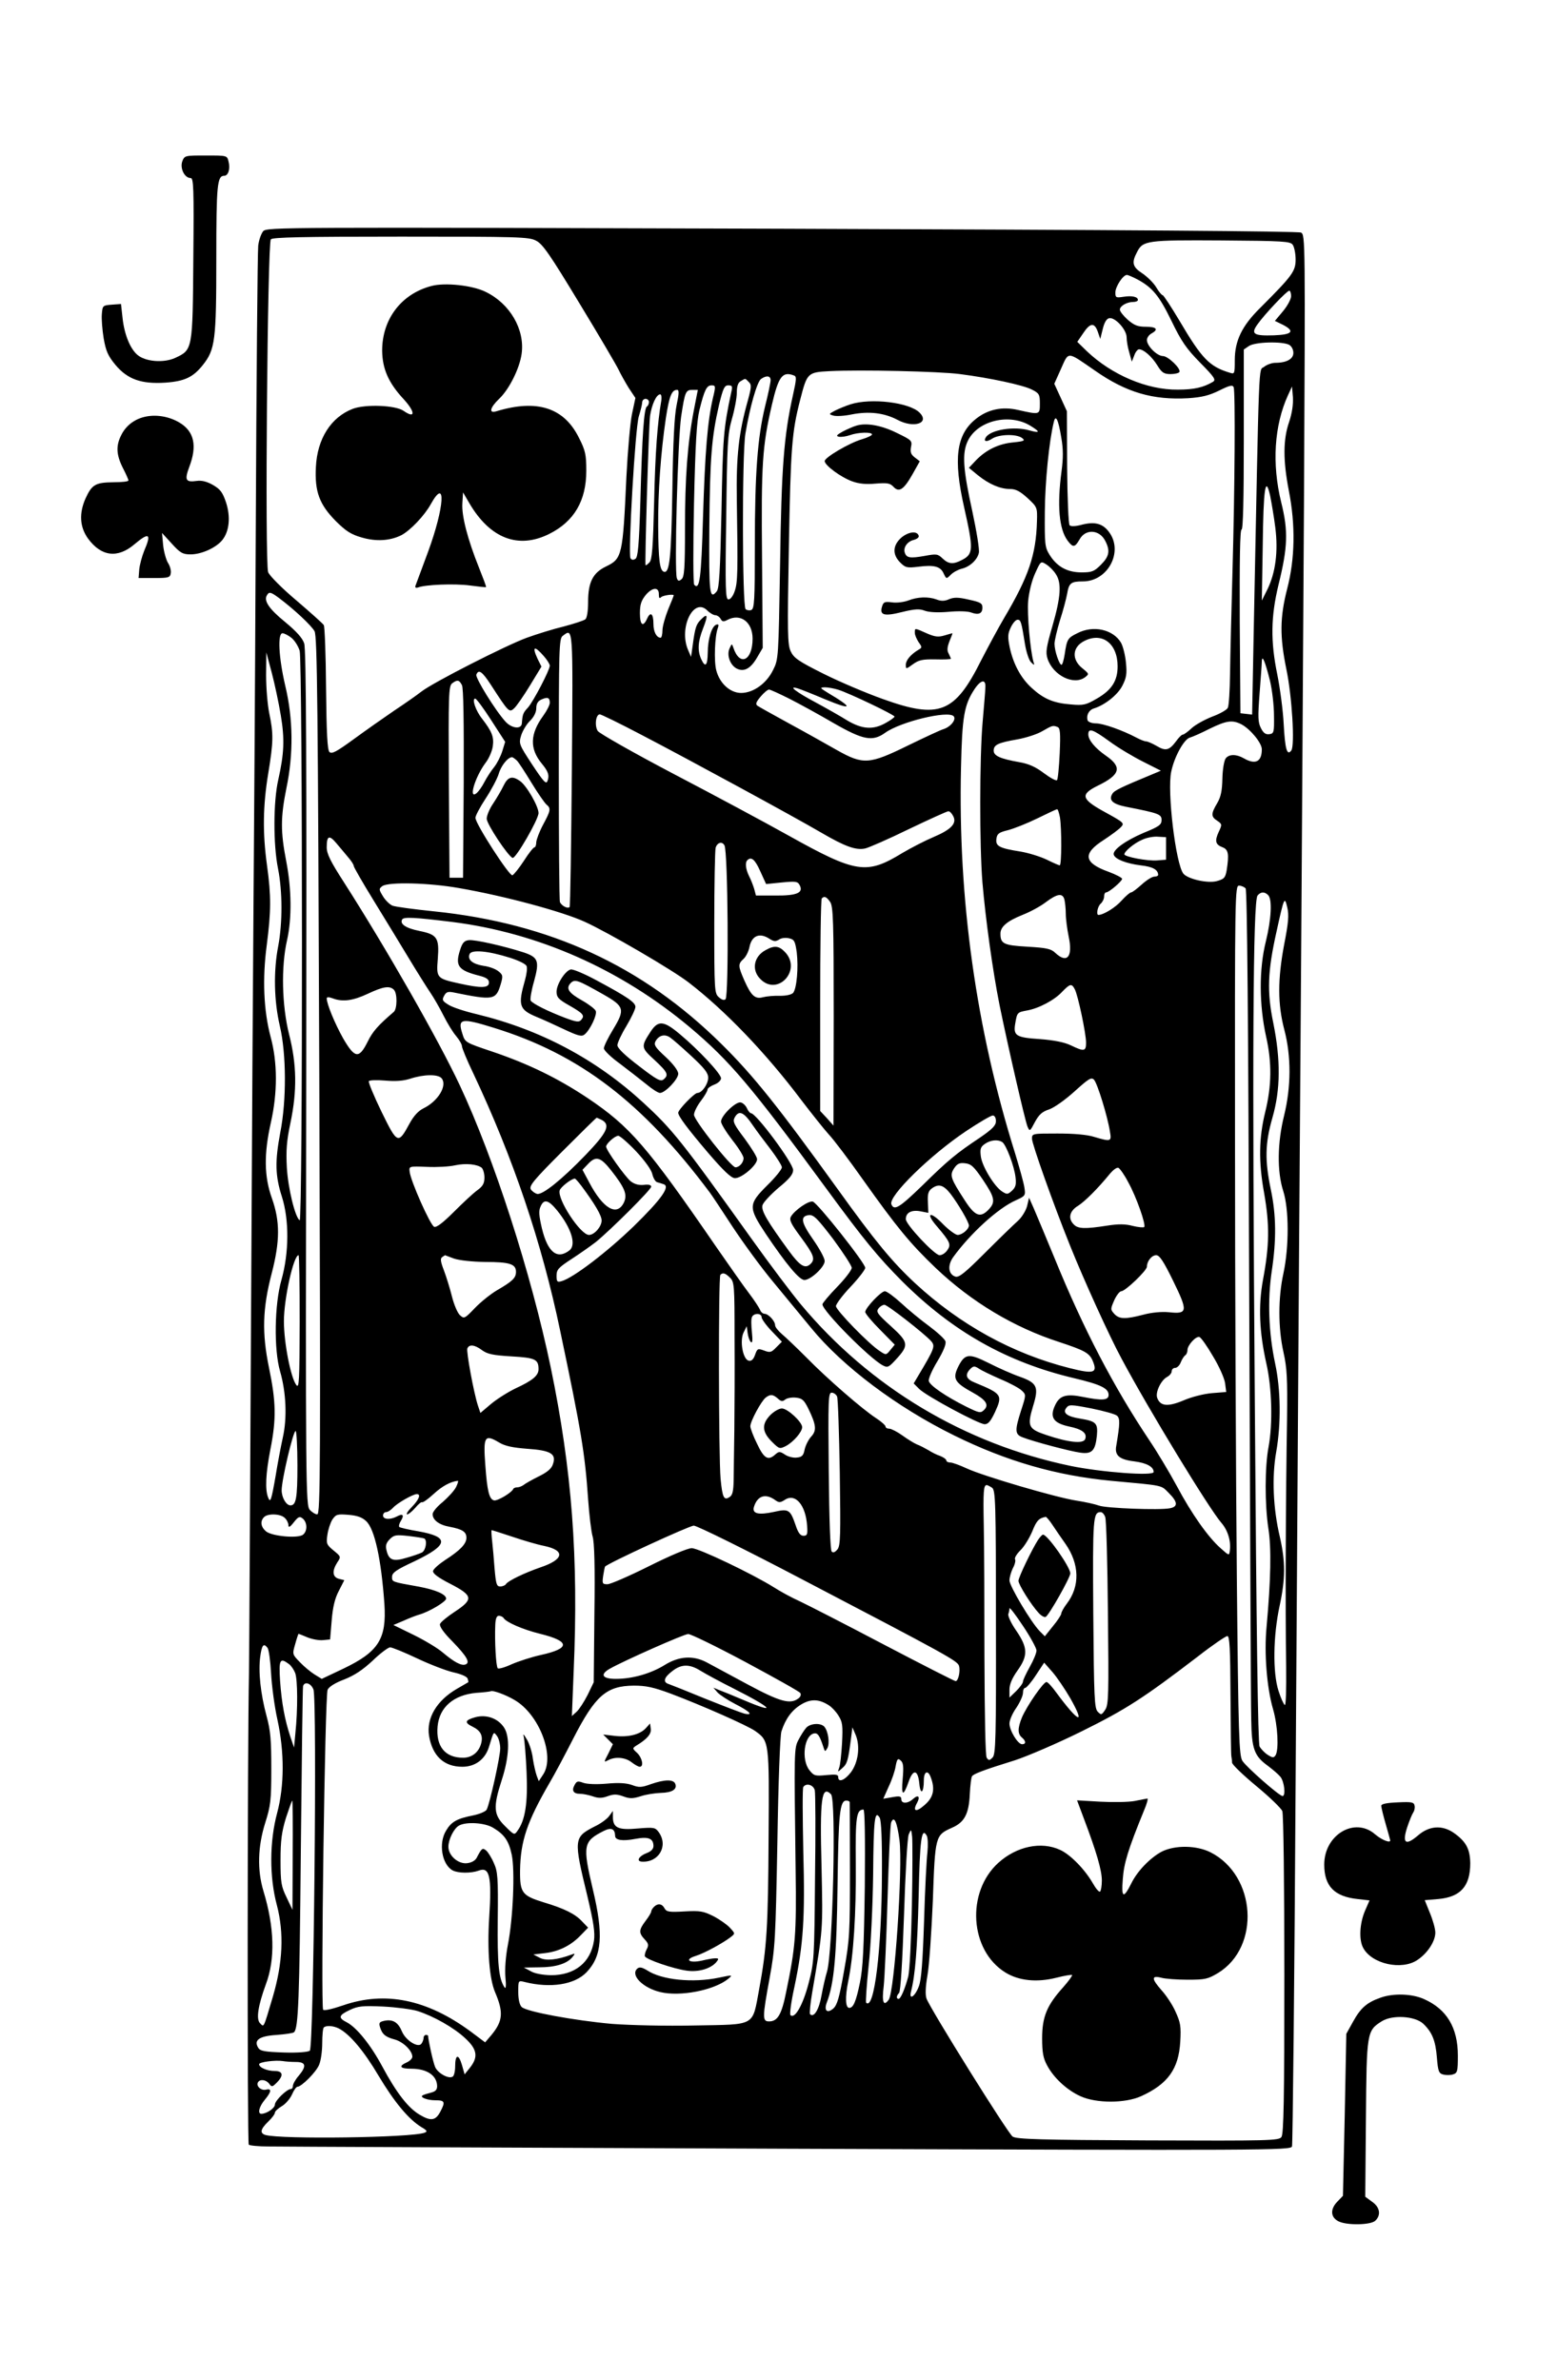 <svg version="1.0" xmlns="http://www.w3.org/2000/svg"
 width="691pt" height="1056pt" viewBox="0 0 691 1056"
 preserveAspectRatio="xMidYMid meet">
<g transform="translate(0,1056) scale(0.1,-0.1)"
fill="#000000" stroke="none">
<path d="M809 9844 c-11 -31 10 -74 37 -74 13 0 15 -43 12 -357 -3 -406 -3
-405 -80 -441 -52 -24 -134 -17 -169 14 -32 28 -57 90 -65 162 l-7 63 -41 -3
c-40 -3 -41 -4 -44 -42 -2 -21 2 -70 8 -107 10 -57 19 -78 53 -119 53 -63 114
-85 221 -78 85 6 123 24 166 78 55 69 60 109 60 473 0 327 4 367 35 367 18 0
28 31 19 64 -6 26 -7 26 -100 26 -93 0 -95 0 -105 -26z"/>
<path d="M1168 9534 c-9 -11 -19 -39 -22 -64 -3 -25 -8 -601 -11 -1280 -3
-679 -8 -1422 -10 -1650 -2 -228 -7 -1061 -11 -1850 -4 -789 -8 -1489 -9
-1555 -7 -329 -8 -2085 -1 -2092 4 -4 44 -8 89 -8 45 -1 1084 -5 2308 -10
2134 -8 2226 -7 2233 10 3 10 11 738 16 1619 6 880 14 2242 20 3026 6 784 13
1968 17 2631 6 1182 6 1207 -13 1217 -13 6 -788 12 -2304 17 -2227 7 -2285 7
-2302 -11z m1211 -42 c29 -14 62 -62 192 -277 87 -143 165 -276 174 -295 9
-19 29 -55 45 -81 l30 -45 -15 -70 c-8 -38 -19 -163 -25 -279 -16 -353 -19
-364 -91 -399 -58 -28 -79 -70 -79 -157 0 -41 -5 -71 -12 -77 -7 -6 -51 -20
-96 -32 -46 -11 -120 -34 -164 -50 -93 -34 -417 -199 -468 -239 -19 -15 -73
-53 -120 -84 -47 -32 -128 -89 -180 -127 -77 -56 -97 -67 -108 -57 -9 10 -13
81 -15 283 -1 148 -6 274 -10 280 -3 6 -58 55 -121 109 -63 53 -120 110 -126
126 -15 36 -3 1457 12 1477 8 9 136 12 577 12 519 0 569 -1 600 -18z m3358
-18 c7 -10 13 -39 13 -66 0 -52 -15 -72 -158 -215 -80 -79 -112 -145 -112
-231 0 -61 -1 -63 -22 -56 -90 27 -124 62 -223 230 -37 62 -71 114 -75 114 -4
0 -17 15 -28 34 -11 19 -39 47 -61 62 -45 29 -50 48 -25 95 26 52 44 54 375
52 276 -2 305 -4 316 -19z m-689 -154 c67 -36 97 -73 151 -184 44 -91 66 -123
127 -185 65 -66 72 -77 56 -86 -41 -24 -82 -34 -154 -34 -137 -2 -295 66 -405
171 l-42 41 26 38 c31 47 50 49 65 7 l11 -32 11 44 c7 29 17 46 29 48 26 5 77
-51 77 -85 0 -15 5 -46 12 -68 l11 -40 11 28 c5 15 15 27 21 27 20 0 56 -31
81 -71 20 -33 30 -39 59 -39 18 0 36 4 39 9 9 14 -50 71 -73 71 -26 0 -71 45
-71 71 0 10 9 23 20 29 33 18 23 30 -25 30 -35 0 -51 6 -80 31 -19 17 -35 37
-35 45 0 16 31 34 59 34 12 0 21 4 21 9 0 14 -26 20 -64 14 -33 -5 -36 -4 -36
19 0 26 34 78 51 78 5 0 26 -9 47 -20z m682 -74 c0 -13 -16 -43 -36 -67 l-36
-43 37 -18 c53 -28 40 -43 -41 -46 -91 -3 -104 6 -73 49 31 44 130 149 141
149 4 0 8 -11 8 -24z m-9 -216 c11 -6 19 -21 19 -36 0 -27 -30 -44 -80 -44
-15 0 -38 -8 -50 -18 -25 -20 -21 79 -46 -1175 l-7 -368 -26 3 -26 3 -3 408
c-1 269 1 407 8 407 7 0 10 137 10 399 l0 400 22 15 c26 19 148 22 179 6z
m-861 -115 c139 -97 257 -131 414 -122 60 4 92 12 137 34 46 23 59 26 64 15 8
-21 5 -453 -5 -811 -5 -178 -10 -385 -11 -460 -1 -75 -5 -143 -10 -152 -4 -9
-36 -27 -69 -39 -33 -13 -75 -36 -91 -51 -17 -16 -35 -29 -40 -29 -5 0 -18
-13 -30 -30 -30 -40 -46 -44 -86 -20 -19 11 -40 20 -46 20 -7 0 -25 7 -42 16
-64 34 -150 64 -181 64 -18 0 -34 6 -37 13 -7 22 5 46 27 53 49 15 106 60 127
101 18 35 21 53 16 102 -3 33 -13 73 -22 89 -35 59 -123 79 -194 42 -43 -21
-46 -27 -56 -94 -4 -25 -10 -46 -14 -46 -10 0 -31 62 -31 93 0 14 11 61 24
104 14 43 28 96 32 118 8 48 17 55 70 55 111 0 181 132 116 219 -28 38 -63 47
-119 33 -29 -8 -50 -9 -56 -3 -5 5 -10 117 -11 258 l-1 248 -28 61 -28 61 30
67 c35 78 25 78 151 -9z m-600 -15 c133 -17 282 -49 320 -69 32 -16 35 -22 35
-62 0 -50 0 -50 -98 -28 -70 16 -134 2 -186 -40 -87 -69 -101 -176 -52 -393
42 -186 41 -207 -10 -233 -38 -20 -59 -19 -86 7 -21 20 -27 21 -80 11 -63 -11
-79 -9 -87 13 -9 23 10 51 39 58 15 4 25 12 22 19 -7 22 -44 18 -76 -8 -39
-34 -42 -75 -6 -111 23 -23 30 -25 80 -19 70 9 99 2 113 -30 12 -25 12 -25 32
-5 11 11 32 22 47 26 36 8 70 39 77 70 4 13 -10 97 -29 186 -41 186 -46 257
-20 311 43 91 186 125 279 67 44 -27 42 -33 -5 -20 -68 20 -173 3 -194 -31
-12 -19 4 -22 29 -5 31 19 105 21 131 3 16 -12 12 -15 -37 -20 -66 -6 -121
-33 -166 -79 l-32 -34 40 -33 c50 -40 99 -61 143 -61 25 0 44 -10 77 -40 43
-40 44 -41 42 -104 -4 -148 -37 -245 -146 -429 -26 -44 -71 -128 -102 -188
-117 -234 -186 -261 -436 -171 -73 26 -191 76 -263 112 -112 56 -132 70 -146
100 -14 31 -15 80 -8 465 8 436 13 507 50 650 31 121 33 123 131 128 136 7
487 -1 578 -13z m-737 -6 c13 -4 12 -16 -4 -88 -40 -180 -51 -319 -57 -751 -7
-415 -7 -421 -31 -468 -29 -60 -88 -102 -142 -102 -48 0 -95 42 -110 100 -11
40 -7 153 7 189 5 14 3 17 -7 14 -20 -6 -38 -64 -38 -125 -1 -58 -11 -67 -29
-28 -17 38 -15 77 8 136 23 59 21 70 -9 40 -21 -21 -26 -34 -37 -116 l-7 -50
-13 30 c-43 98 24 237 85 176 12 -12 28 -21 36 -21 7 0 18 -7 23 -16 7 -13 13
-14 30 -5 58 31 112 -9 112 -83 0 -98 -57 -125 -85 -41 -7 20 -7 20 -17 -2
-14 -29 2 -75 32 -90 32 -16 62 0 91 51 l24 41 -3 395 c-4 423 1 499 44 685
29 125 47 148 97 129z m-103 -21 c0 -10 -11 -63 -25 -118 -33 -138 -45 -293
-45 -618 0 -243 -2 -278 -16 -284 -8 -3 -20 -1 -25 4 -15 15 -16 684 -1 778
20 119 51 228 69 243 24 17 43 15 43 -5z m-97 -8 c13 -12 12 -23 -4 -82 -41
-145 -52 -249 -49 -443 5 -317 4 -364 -9 -402 -7 -22 -19 -38 -28 -38 -13 0
-15 41 -10 363 4 330 6 369 25 437 12 41 22 94 22 117 0 29 5 45 18 52 22 13
18 13 35 -4z m-159 -71 c-24 -104 -35 -237 -44 -528 -8 -276 -15 -326 -39
-301 -5 6 -5 161 -1 360 6 266 12 366 24 415 22 89 32 110 54 110 18 0 19 -3
6 -56z m81 24 c-34 -160 -37 -197 -43 -524 -6 -270 -10 -344 -21 -358 -32 -39
-35 -13 -33 285 3 309 10 398 43 542 18 74 24 87 41 87 18 0 20 -4 13 -32z
m2476 -131 c-27 -78 -27 -171 -1 -305 30 -153 27 -301 -7 -433 -33 -128 -34
-213 -4 -359 25 -119 38 -337 22 -360 -19 -26 -28 5 -34 118 -3 59 -16 157
-28 217 -31 150 -29 259 5 400 41 166 44 238 12 366 -42 171 -31 341 30 475
l18 39 4 -48 c2 -31 -4 -71 -17 -110z m-2718 76 c-10 -47 -16 -164 -19 -378
-5 -301 -12 -371 -38 -362 -18 6 -24 53 -25 202 -1 151 11 322 34 479 15 98
26 126 50 126 9 0 9 -15 -2 -67z m76 -25 c-28 -148 -39 -296 -39 -524 0 -175
-3 -214 -15 -224 -12 -10 -16 -9 -21 4 -12 31 4 616 19 718 17 111 20 118 51
118 l23 0 -18 -92z m-144 45 c-17 -98 -27 -229 -32 -451 -5 -203 -9 -257 -21
-268 -8 -8 -15 -14 -17 -12 -4 7 14 617 20 663 8 51 28 95 45 95 5 0 7 -12 5
-27z m-55 -7 c0 -8 -4 -17 -9 -20 -13 -8 -21 -125 -29 -419 -6 -200 -11 -250
-22 -257 -10 -6 -17 -5 -22 3 -11 21 21 577 37 629 8 26 15 54 15 62 0 9 7 16
15 16 8 0 15 -6 15 -14z m1830 -158 c9 -51 9 -90 1 -150 -20 -151 -11 -256 27
-307 24 -32 32 -31 53 5 26 48 88 45 114 -6 23 -44 18 -69 -19 -106 -30 -30
-40 -34 -86 -34 -63 0 -109 25 -142 78 -21 34 -22 46 -21 192 1 132 19 314 40
398 8 35 20 10 33 -70z m950 -400 c13 -106 1 -199 -35 -273 l-25 -50 4 240 c3
259 12 319 33 225 6 -30 17 -94 23 -142z m-974 -206 c26 -39 22 -101 -15 -229
-28 -97 -31 -117 -22 -146 25 -75 117 -120 167 -82 18 14 18 15 -13 40 -48 39
-44 93 8 120 80 42 149 -10 149 -112 0 -64 -26 -105 -92 -143 -48 -28 -59 -31
-115 -26 -77 6 -120 24 -173 72 -49 44 -83 107 -99 182 -9 45 -9 59 5 88 9 19
22 34 30 34 14 0 17 -8 33 -109 6 -36 18 -72 27 -80 15 -15 16 -14 10 4 -14
53 -28 207 -23 268 4 41 16 90 31 123 25 55 25 55 50 39 14 -9 33 -28 42 -43z
m-1762 -90 c0 -16 3 -19 10 -12 8 8 56 15 56 8 0 -2 -11 -30 -25 -63 -13 -33
-25 -75 -25 -92 0 -18 -4 -33 -8 -33 -18 0 -32 26 -32 61 0 46 -13 57 -28 24
-18 -40 -32 -29 -32 24 0 39 6 56 26 81 30 35 59 36 58 2z m-1688 -14 c71 -53
146 -124 160 -149 12 -24 15 -317 21 -1973 6 -1732 5 -1946 -9 -1946 -8 0 -23
9 -33 20 -18 20 -19 86 -16 1915 2 1419 0 1903 -9 1930 -8 24 -34 53 -86 96
-70 57 -95 94 -79 118 9 16 17 14 51 -11z m57 -178 c15 -12 31 -38 37 -58 13
-50 14 -2536 0 -2527 -20 12 -52 143 -57 235 -4 74 -1 117 16 197 30 143 28
260 -6 393 -32 128 -36 301 -9 418 22 98 20 229 -4 352 -25 129 -25 193 1 322
32 152 30 309 -5 455 -29 124 -35 233 -12 233 7 0 25 -9 39 -20z m1245 -585
c-3 -333 -7 -608 -10 -610 -9 -9 -36 6 -43 22 -3 9 -5 275 -5 592 0 530 1 577
17 589 47 35 46 54 41 -593z m-125 504 c15 -17 27 -36 27 -43 0 -19 -73 -159
-97 -186 -22 -23 -24 -31 -27 -70 -2 -27 -44 -23 -72 7 -45 49 -135 195 -130
209 10 26 26 14 64 -44 80 -124 82 -125 104 -105 10 9 42 55 70 101 l51 84
-17 34 c-26 56 -15 61 27 13z m-1167 -262 c18 -107 15 -171 -11 -287 -22 -96
-23 -286 -1 -395 20 -101 20 -240 1 -342 -22 -113 -19 -245 7 -356 29 -124 30
-329 2 -472 -24 -128 -23 -192 7 -285 33 -104 32 -249 -2 -370 -31 -108 -34
-309 -6 -405 27 -94 32 -207 12 -295 -9 -41 -23 -115 -31 -165 -20 -115 -24
-126 -34 -100 -14 34 -11 105 10 213 27 136 25 212 -6 362 -32 155 -29 263 12
420 37 143 37 230 1 332 -35 97 -36 198 -5 336 30 132 30 268 -1 381 -31 117
-37 258 -17 408 19 148 20 216 1 353 -20 145 -18 264 5 405 24 145 24 179 5
270 -8 39 -14 115 -14 170 l1 100 24 -90 c13 -49 31 -134 40 -188z m4390 153
c10 -41 18 -111 18 -155 1 -75 0 -80 -21 -83 -16 -2 -26 5 -37 27 -13 25 -14
48 -6 153 5 67 10 132 10 143 1 33 15 -1 36 -85z m-3586 -20 c7 -12 9 -160 8
-437 l-3 -418 -30 0 -30 0 -3 425 c-2 391 -1 426 15 438 23 17 31 15 43 -8z
m2323 -11 c0 -14 -6 -82 -12 -152 -14 -160 -14 -553 -1 -712 14 -165 46 -395
76 -545 38 -186 113 -512 124 -539 10 -23 11 -22 33 20 18 33 32 46 63 56 23
8 71 42 113 80 62 56 74 64 86 52 15 -15 61 -165 71 -231 8 -44 4 -45 -70 -23
-31 10 -91 15 -163 15 -111 0 -113 0 -113 -23 0 -23 93 -286 170 -477 59 -147
173 -399 228 -500 121 -227 389 -666 442 -727 29 -33 44 -82 38 -124 -3 -23
-3 -23 -40 10 -55 48 -129 152 -196 278 -33 61 -87 151 -120 200 -158 236
-293 494 -421 808 -41 99 -83 200 -94 225 l-20 45 -9 -38 c-6 -21 -24 -50 -41
-65 -17 -15 -82 -78 -144 -140 -90 -90 -117 -112 -133 -107 -31 10 -36 49 -10
86 76 105 199 218 279 253 42 19 43 21 37 58 -3 20 -22 88 -41 150 -173 552
-254 1128 -240 1713 5 226 14 277 60 347 28 42 51 46 48 7z m-714 -51 c125
-52 131 -41 16 27 -37 23 -38 24 -14 25 14 0 41 -5 60 -11 48 -15 249 -111
249 -119 0 -3 -17 -16 -39 -28 -56 -32 -105 -28 -171 11 -30 19 -94 55 -142
81 -88 47 -123 75 -77 61 13 -4 66 -25 118 -47z m-155 1 c45 -23 133 -71 196
-108 131 -75 172 -83 228 -43 68 49 278 100 304 74 14 -14 -13 -48 -46 -58
-11 -3 -82 -36 -156 -72 -173 -85 -199 -86 -315 -21 -44 25 -138 78 -210 117
-71 39 -136 75 -143 80 -10 7 -7 16 13 40 15 18 32 32 38 32 6 0 47 -19 91
-41z m-1064 -18 c0 -9 -13 -35 -29 -57 -59 -81 -61 -146 -7 -212 29 -35 35
-52 26 -77 -6 -17 -17 -5 -68 72 -59 90 -60 93 -49 130 7 21 24 50 40 65 17
17 27 38 27 55 0 20 7 32 23 39 27 12 37 9 37 -15z m-260 -77 l62 -96 -13 -42
c-7 -22 -23 -54 -36 -70 -13 -16 -32 -45 -43 -66 -10 -20 -26 -42 -34 -49 -39
-33 -8 71 39 134 15 19 29 52 32 73 6 42 -4 66 -47 122 -29 36 -47 90 -31 90
5 0 37 -43 71 -96z m669 -66 c211 -110 671 -360 796 -433 106 -62 154 -79 195
-70 17 4 104 42 194 86 90 43 169 79 175 79 6 0 15 -9 21 -21 18 -32 -8 -60
-86 -93 -38 -16 -100 -48 -139 -71 -159 -97 -204 -91 -505 77 -102 57 -331
180 -509 273 -179 94 -330 180 -338 191 -15 23 -9 74 9 74 6 0 90 -41 187 -92z
m2660 48 c40 -21 91 -83 91 -111 0 -55 -28 -70 -80 -40 -33 19 -65 19 -80 0
-7 -9 -14 -47 -15 -89 -1 -55 -7 -83 -23 -110 -28 -47 -28 -60 0 -78 22 -15
22 -17 7 -49 -19 -41 -15 -57 17 -69 26 -10 29 -31 18 -102 -6 -33 -11 -39
-44 -48 -40 -11 -128 9 -148 33 -34 42 -73 366 -54 453 14 67 57 144 83 151
11 3 50 20 87 39 76 37 101 40 141 20z m-816 -12 c12 -4 14 -25 10 -117 -3
-62 -8 -115 -12 -119 -4 -4 -30 10 -58 31 -37 28 -68 42 -110 49 -84 15 -113
28 -113 51 0 26 19 35 105 50 39 7 88 23 110 36 45 26 48 27 68 19z m231 -64
c38 -28 105 -68 149 -90 l79 -40 -38 -16 c-138 -57 -169 -72 -177 -86 -18 -28
0 -46 60 -58 147 -29 158 -33 158 -59 0 -21 -11 -29 -80 -57 -82 -35 -139 -77
-132 -97 6 -20 56 -39 119 -47 54 -6 77 -19 78 -42 0 -5 -8 -8 -17 -8 -10 0
-35 -16 -56 -35 -21 -19 -42 -35 -47 -35 -5 0 -24 -16 -42 -36 -27 -31 -81
-64 -103 -64 -11 0 -4 38 10 50 8 7 15 21 15 31 0 11 4 19 9 19 13 0 71 50 71
60 0 5 -27 19 -59 31 -112 40 -118 81 -22 142 32 21 66 46 76 57 16 17 13 20
-69 65 -108 59 -114 79 -33 119 99 48 108 82 36 132 -49 34 -79 70 -79 95 0
30 20 23 94 -31z m-2630 -85 c8 -8 37 -53 65 -99 28 -46 58 -89 66 -96 21 -17
19 -27 -15 -90 -16 -30 -29 -65 -30 -77 0 -13 -4 -23 -8 -23 -5 0 -26 -27 -47
-60 -21 -32 -44 -61 -51 -64 -13 -5 -164 228 -164 255 0 9 20 47 45 85 25 38
51 87 58 109 10 36 40 74 59 75 4 0 13 -7 22 -15z m2410 -252 c8 -50 8 -213
-1 -213 -3 0 -29 11 -57 25 -29 14 -81 30 -116 36 -95 15 -112 24 -108 56 3
23 10 29 51 39 27 7 85 30 130 52 45 22 85 41 88 41 4 1 9 -16 13 -36z m-3159
-177 c14 -16 25 -33 25 -39 0 -5 39 -73 87 -151 48 -78 118 -193 156 -256 38
-63 82 -133 97 -155 15 -22 41 -67 58 -101 17 -34 42 -75 56 -91 14 -17 26
-37 26 -45 0 -8 22 -62 50 -120 178 -377 305 -754 386 -1143 94 -447 110 -544
124 -747 5 -71 14 -145 20 -166 8 -25 11 -137 8 -342 l-3 -305 -27 -56 c-16
-31 -37 -64 -49 -75 l-21 -19 8 200 c22 504 -8 894 -102 1348 -87 417 -252
928 -403 1250 -95 203 -326 607 -514 901 -60 93 -77 127 -77 156 0 52 11 56
43 18 15 -18 39 -46 52 -62z m3630 39 l0 -50 -38 -3 c-43 -4 -147 16 -147 27
0 13 44 50 80 65 19 9 51 15 70 13 l35 -2 0 -50z m-1960 14 c16 -24 20 -668 5
-683 -6 -6 -17 -3 -30 9 -19 17 -20 29 -20 329 0 171 3 321 6 334 7 23 28 30
39 11z m159 -115 l26 -57 69 7 c63 6 71 5 80 -12 18 -34 -13 -47 -109 -46
l-85 0 -8 30 c-5 16 -15 42 -23 57 -15 31 -18 60 -7 70 17 17 34 3 57 -49z
m-1336 -75 c202 -35 457 -104 556 -149 104 -47 394 -216 464 -271 162 -125
342 -313 497 -519 48 -63 104 -133 124 -155 21 -22 89 -112 151 -200 150 -211
208 -282 323 -392 158 -150 346 -263 547 -328 115 -38 135 -49 150 -85 22 -53
4 -58 -103 -31 -254 64 -487 193 -686 377 -103 96 -177 186 -341 414 -266 369
-376 507 -519 648 -350 346 -760 535 -1276 588 -88 9 -170 20 -183 25 -12 5
-31 23 -42 41 -19 31 -19 34 -3 46 27 19 207 15 341 -9z m3490 -1 c7 -9 12
-588 16 -1793 4 -979 7 -1832 9 -1895 2 -131 13 -162 74 -206 21 -16 46 -37
55 -48 18 -21 25 -86 10 -86 -14 0 -160 128 -178 156 -15 23 -18 104 -25 822
-4 438 -8 1307 -8 1930 -1 1101 0 1132 18 1132 10 0 23 -6 29 -12z m100 -30
c19 -19 14 -107 -10 -205 -31 -124 -30 -282 1 -423 26 -115 25 -218 -4 -335
-28 -114 -30 -220 -5 -358 25 -143 24 -233 -5 -387 -21 -115 -16 -232 15 -370
25 -109 29 -267 10 -370 -17 -89 -17 -257 -1 -362 14 -87 11 -228 -8 -438 -11
-115 1 -269 29 -365 21 -73 26 -179 11 -204 -8 -12 -13 -12 -35 2 -14 9 -30
26 -36 37 -7 13 -14 500 -21 1517 -12 1554 -8 2235 12 2259 14 17 31 18 47 2z
m-904 -20 c3 -13 6 -41 6 -63 0 -22 6 -68 13 -102 19 -89 -7 -121 -60 -71 -19
18 -39 22 -123 27 -106 6 -120 13 -120 58 0 31 30 56 100 84 33 13 79 38 102
56 51 38 74 41 82 11z m-1040 -10 c14 -20 16 -84 16 -508 l-1 -485 -29 33 -30
32 0 468 c0 258 3 472 7 475 11 12 21 8 37 -15z m2015 -190 c-29 -155 -29
-264 1 -378 31 -118 30 -253 -1 -380 -30 -120 -32 -248 -4 -335 26 -81 26
-248 1 -365 -24 -109 -24 -242 0 -350 16 -72 18 -118 16 -295 -6 -349 -8 -840
-4 -1103 1 -98 -1 -171 -6 -168 -5 3 -18 31 -28 63 -26 80 -24 244 5 377 26
121 26 196 1 306 -30 126 -36 266 -16 378 22 127 20 275 -5 392 -29 136 -34
282 -15 409 21 139 20 248 -4 362 -27 130 -26 204 7 319 36 125 37 256 4 420
-29 140 -25 230 14 405 34 155 36 159 48 108 8 -34 5 -68 -14 -165z m-3694
101 c383 -48 749 -210 1056 -467 177 -149 273 -262 603 -712 173 -236 232
-307 340 -416 224 -223 464 -359 764 -430 118 -28 152 -45 152 -74 0 -24 -28
-26 -113 -9 -74 15 -104 7 -124 -36 -26 -54 -8 -80 61 -95 59 -12 82 -30 72
-56 -8 -22 -74 -15 -172 18 -81 27 -86 39 -59 129 26 84 18 102 -57 129 -35
12 -98 40 -141 62 -86 43 -104 41 -132 -12 -29 -57 -21 -74 63 -120 58 -32 72
-54 50 -76 -16 -16 -21 -15 -80 14 -90 45 -162 94 -166 114 -2 10 15 49 38 87
27 45 40 77 36 89 -3 10 -36 40 -72 67 -37 27 -93 73 -124 102 -32 29 -64 53
-73 53 -17 0 -87 -74 -87 -92 0 -7 29 -42 66 -79 l65 -66 -19 -23 c-19 -24
-20 -24 -48 -5 -47 30 -194 181 -194 199 0 9 29 48 65 86 36 38 65 76 65 84 0
21 -213 290 -233 294 -20 4 -81 -39 -97 -67 -8 -15 1 -33 45 -92 56 -76 64
-96 43 -117 -24 -24 -47 -11 -96 56 -97 133 -125 180 -118 204 4 13 36 47 71
77 49 40 65 60 65 79 0 31 -164 252 -187 252 -4 0 -13 10 -18 22 -6 13 -18 24
-28 26 -22 4 -87 -59 -87 -85 0 -10 23 -47 50 -82 28 -35 50 -71 50 -80 0 -20
-19 -41 -36 -41 -19 0 -184 209 -184 233 0 12 14 40 30 61 17 22 30 45 30 51
0 6 14 16 30 22 17 6 30 19 30 28 0 20 -100 127 -183 196 -71 60 -96 62 -129
12 -44 -68 -44 -71 17 -127 58 -54 64 -66 40 -86 -13 -11 -31 -1 -110 60 -62
47 -95 79 -95 92 0 10 18 49 40 85 22 37 40 75 40 85 0 20 -37 45 -175 119
-52 28 -102 49 -112 47 -24 -5 -63 -65 -63 -99 0 -24 9 -34 55 -60 63 -36 71
-45 55 -64 -10 -12 -21 -11 -74 9 -76 29 -142 62 -151 76 -3 5 3 44 15 85 25
91 19 107 -47 129 -91 29 -216 57 -242 54 -20 -2 -29 -11 -39 -43 -23 -71 -9
-91 86 -115 31 -8 42 -16 42 -30 0 -25 -34 -26 -133 -4 -99 22 -101 24 -94
110 7 93 -3 107 -82 123 -60 12 -88 31 -76 51 7 12 57 9 220 -11z m1410 -75
c19 -12 27 -13 43 -3 10 7 30 9 45 5 22 -5 26 -13 33 -62 8 -68 0 -160 -16
-180 -8 -8 -30 -13 -59 -13 -25 1 -58 -2 -74 -6 -36 -10 -53 6 -83 73 -29 66
-29 74 -4 97 11 10 22 33 26 52 10 51 45 66 89 37z m-1152 -84 c38 -12 71 -28
74 -37 4 -9 0 -37 -7 -62 -32 -112 -26 -131 50 -163 25 -10 80 -35 122 -55 66
-31 80 -34 93 -23 24 20 56 87 49 104 -3 8 -30 29 -60 46 -61 34 -74 54 -51
78 19 18 30 14 145 -51 93 -53 97 -66 43 -155 -23 -38 -41 -75 -41 -84 0 -9
32 -40 71 -68 38 -29 91 -70 117 -91 26 -22 53 -39 61 -39 23 0 81 61 81 85 0
14 -21 42 -55 74 -47 43 -54 54 -46 70 15 27 41 34 65 17 12 -8 54 -45 95 -83
57 -53 74 -74 74 -96 -1 -29 -28 -67 -48 -67 -13 0 -85 -74 -85 -88 0 -15 41
-70 132 -177 66 -77 101 -111 118 -113 29 -3 100 57 100 84 0 10 -25 50 -55
91 -47 62 -54 76 -45 93 19 36 41 26 82 -35 15 -22 50 -69 78 -105 27 -36 50
-72 50 -80 0 -9 -29 -45 -65 -80 -84 -84 -85 -97 -6 -216 89 -132 148 -204
171 -204 28 0 90 58 90 84 0 13 -23 55 -51 95 -54 77 -59 104 -19 109 21 2 38
-15 108 -107 45 -61 82 -118 82 -127 0 -10 -29 -48 -65 -85 -36 -37 -65 -72
-65 -77 0 -29 209 -240 268 -271 21 -11 26 -9 58 26 59 64 57 76 -22 148 -61
55 -67 64 -55 79 7 9 19 16 26 16 14 0 180 -130 208 -162 18 -22 15 -31 -59
-155 l-19 -32 25 -25 c33 -32 264 -156 290 -156 16 0 27 14 46 54 34 75 31 81
-88 130 -41 16 -47 35 -22 61 14 14 19 14 38 2 11 -8 55 -29 96 -47 41 -17 84
-40 95 -51 19 -18 19 -19 -3 -87 -29 -90 -28 -107 6 -120 48 -19 211 -62 255
-68 53 -8 68 8 75 75 5 56 -3 64 -75 76 -57 9 -78 25 -61 47 12 16 19 16 112
-2 54 -11 105 -25 113 -32 14 -12 14 -33 -3 -134 -8 -43 14 -61 81 -69 54 -7
85 -24 85 -47 0 -19 -233 -1 -369 27 -470 98 -890 349 -1197 717 -40 48 -138
178 -218 290 -311 435 -351 485 -480 604 -211 194 -457 325 -742 394 -51 12
-106 30 -123 41 -28 17 -30 22 -20 40 9 17 17 20 42 15 177 -36 188 -34 209
36 11 37 10 42 -10 58 -12 10 -41 21 -66 24 -49 8 -72 27 -62 52 8 21 81 15
179 -16z m2507 -140 c14 -26 50 -196 50 -237 0 -39 -9 -40 -67 -12 -29 14 -74
23 -138 28 -107 7 -119 15 -109 71 8 47 9 48 52 56 52 9 122 46 156 83 35 36
42 38 56 11z m-3022 -2 c16 -16 15 -84 0 -98 -70 -60 -94 -87 -116 -132 -39
-78 -57 -75 -109 14 -37 66 -73 153 -73 178 0 6 10 6 26 0 44 -17 90 -11 156
20 68 32 97 37 116 18z m444 -169 c379 -117 658 -329 959 -732 9 -12 54 -80
101 -152 47 -71 127 -181 179 -243 52 -63 128 -155 169 -205 140 -171 381
-352 635 -477 231 -114 453 -178 695 -201 238 -22 221 -18 257 -54 40 -40 42
-61 5 -68 -45 -9 -284 0 -315 12 -16 6 -61 16 -100 22 -91 14 -414 109 -487
143 -30 14 -63 26 -72 26 -10 0 -18 4 -18 9 0 5 -12 14 -27 20 -16 5 -39 17
-53 26 -14 8 -36 20 -50 25 -14 6 -43 24 -65 40 -22 16 -48 29 -57 30 -10 0
-18 4 -18 10 0 5 -19 22 -42 37 -59 38 -217 175 -310 270 -43 43 -91 89 -108
103 -16 14 -30 31 -30 39 0 19 -30 51 -47 51 -7 0 -17 8 -20 18 -4 9 -25 42
-48 72 -23 30 -88 123 -145 205 -310 451 -384 536 -573 663 -131 87 -259 150
-421 205 -122 41 -122 41 -134 80 -22 68 -5 71 140 26z m-232 -224 c26 -32
-15 -101 -80 -133 -23 -11 -44 -34 -62 -67 -51 -94 -54 -93 -125 52 -34 70
-59 131 -56 135 2 5 35 6 71 3 46 -4 81 -2 112 8 61 20 124 21 140 2z m2460
-190 c0 -19 -15 -35 -72 -74 -105 -70 -141 -100 -255 -212 -101 -98 -125 -113
-137 -83 -14 36 172 218 332 325 57 38 110 69 118 69 8 0 14 -10 14 -25z
m-1749 5 c40 -22 23 -56 -72 -155 -106 -110 -191 -178 -215 -173 -9 2 -22 11
-28 20 -9 15 11 40 139 168 82 82 151 150 153 150 2 0 12 -5 23 -10z m152
-139 c39 -42 68 -82 72 -101 4 -17 13 -33 21 -36 8 -2 21 -6 29 -9 31 -9 -9
-66 -133 -187 -118 -114 -267 -228 -319 -243 -20 -6 -23 -3 -23 24 0 27 8 36
68 75 37 24 85 58 107 75 66 54 245 232 245 245 0 8 -12 11 -33 8 -22 -2 -41
3 -58 16 -25 21 -109 138 -109 154 0 13 39 48 54 48 7 0 43 -31 79 -69z m1625
41 c17 -11 54 -108 59 -157 4 -32 0 -44 -16 -59 -19 -17 -22 -17 -44 -3 -35
23 -88 111 -94 155 -4 33 -2 42 18 56 25 17 56 21 77 8z m-1737 -124 c63 -80
74 -109 58 -144 -31 -64 -93 -27 -154 89 l-30 56 24 25 c35 38 56 32 102 -26z
m-573 10 c6 -6 12 -25 12 -43 0 -26 -7 -39 -32 -57 -18 -13 -64 -56 -104 -96
-48 -48 -77 -70 -87 -66 -17 6 -105 204 -109 245 -3 24 -2 24 77 21 44 -2 100
1 125 7 48 10 97 5 118 -11z m2224 -53 c53 -79 57 -99 26 -132 -37 -39 -61
-30 -106 40 -63 97 -68 111 -48 142 14 21 24 26 49 23 27 -3 39 -14 79 -73z
m645 -11 c36 -64 80 -190 71 -199 -3 -3 -26 -1 -51 5 -33 9 -64 9 -115 1 -96
-15 -128 -14 -146 5 -27 26 -20 60 18 83 30 19 86 74 144 145 13 15 28 26 35
24 7 -3 27 -31 44 -64z m-2427 -16 c61 -82 90 -132 90 -154 0 -27 -32 -64 -56
-64 -38 0 -142 159 -130 198 5 15 51 51 67 52 3 0 16 -15 29 -32z m1638 -35
c35 -46 82 -126 82 -141 0 -17 -30 -42 -50 -42 -9 0 -38 21 -63 46 -59 62 -83
54 -28 -9 58 -68 63 -80 45 -105 -8 -12 -23 -22 -34 -22 -22 0 -150 136 -150
160 0 29 25 42 64 35 l36 -7 -2 47 c-2 36 2 50 17 61 30 22 51 17 83 -23z
m-1745 -75 c63 -78 85 -151 55 -176 -55 -43 -97 -10 -123 97 -13 56 -15 78 -6
97 15 35 35 30 74 -18z m-1143 -495 c-1 -259 -2 -296 -15 -279 -25 33 -55 188
-55 283 0 100 43 293 65 293 3 0 5 -134 5 -297z m685 282 c24 -8 79 -14 138
-15 109 0 137 -9 137 -44 0 -27 -16 -42 -85 -82 -27 -16 -71 -51 -97 -78 -46
-48 -48 -49 -67 -32 -10 9 -26 46 -35 82 -9 36 -25 88 -36 117 -15 39 -17 53
-7 59 6 4 12 8 12 8 0 0 18 -7 40 -15z m3192 -100 c66 -135 64 -147 -20 -138
-32 3 -76 -1 -113 -11 -81 -21 -107 -20 -129 4 -17 19 -17 21 0 60 10 22 24
40 31 40 18 0 114 92 114 109 0 24 21 51 41 51 15 0 32 -25 76 -115z m-1967
15 c19 -19 20 -34 20 -267 1 -137 0 -320 -1 -408 -1 -88 -3 -189 -3 -224 -1
-48 -5 -66 -18 -74 -25 -17 -32 -3 -40 81 -9 99 -10 897 -1 905 11 11 22 8 43
-13z m140 -175 c0 -8 20 -36 45 -62 l45 -47 -25 -25 c-22 -23 -28 -24 -54 -14
-28 10 -30 9 -40 -19 -7 -20 -16 -29 -28 -26 -26 5 -41 88 -23 125 l14 28 4
-30 c2 -16 8 -34 14 -40 7 -7 9 6 5 43 -3 29 -4 59 0 67 7 19 43 19 43 0z
m2003 -173 c27 -44 51 -98 54 -120 l5 -39 -63 -5 c-36 -3 -92 -17 -128 -33
-70 -29 -103 -25 -116 14 -7 25 18 77 45 91 11 6 20 17 20 25 0 8 7 15 15 15
9 0 20 11 25 24 5 13 14 27 19 31 6 3 11 14 11 24 0 22 38 63 53 58 7 -2 34
-40 60 -85z m-3243 26 c24 -17 48 -22 130 -27 106 -6 120 -13 120 -57 0 -28
-26 -50 -102 -85 -35 -17 -84 -48 -110 -70 l-46 -39 -11 33 c-19 58 -52 240
-47 253 8 20 33 17 66 -8z m1575 -205 c4 -10 9 -162 12 -338 4 -277 3 -323
-10 -340 -11 -13 -19 -17 -26 -10 -6 6 -11 139 -13 358 -3 318 -2 347 13 347
9 0 20 -8 24 -17z m-263 -9 c14 -13 21 -14 32 -5 8 7 30 11 48 9 28 -3 36 -10
55 -48 36 -74 38 -98 13 -125 -12 -13 -25 -39 -29 -57 -5 -27 -12 -34 -35 -36
-15 -2 -39 4 -52 13 -23 15 -27 15 -43 1 -32 -29 -50 -19 -81 47 -17 34 -30
69 -30 78 0 22 48 111 68 127 21 16 32 15 54 -4z m-2132 -297 c0 -146 -6 -177
-31 -177 -19 0 -39 35 -39 67 0 46 51 263 62 263 4 0 8 -69 8 -153z m895 102
c26 -16 61 -23 125 -28 105 -7 130 -23 114 -68 -6 -20 -25 -36 -64 -55 -30
-15 -60 -32 -67 -38 -7 -5 -19 -10 -27 -10 -8 0 -16 -3 -18 -7 -7 -17 -70 -54
-85 -51 -22 4 -31 43 -39 155 -10 130 -3 140 61 102z m-191 -198 c-8 -16 -35
-45 -59 -66 -25 -20 -45 -44 -45 -54 0 -26 29 -48 75 -56 57 -11 75 -22 75
-49 0 -27 -28 -56 -95 -99 -27 -18 -51 -39 -53 -48 -2 -11 21 -29 78 -58 100
-52 102 -68 17 -124 -32 -21 -61 -45 -64 -53 -4 -10 15 -38 54 -77 65 -67 81
-95 59 -103 -18 -7 -50 10 -101 53 -22 19 -80 54 -129 78 l-90 44 45 19 c24
11 55 23 69 27 46 13 120 58 120 71 0 19 -46 39 -120 53 -123 22 -120 21 -120
44 0 18 18 31 100 69 152 73 156 108 16 133 -43 7 -80 16 -84 19 -3 4 0 16 7
27 16 26 9 34 -17 20 -30 -16 -62 -14 -62 4 0 8 6 15 13 15 8 0 22 9 32 20 18
20 88 60 105 60 19 0 10 -24 -22 -57 -18 -18 -27 -33 -21 -33 6 0 22 13 36 29
14 17 27 27 30 25 3 -3 26 13 51 36 38 35 74 55 108 59 3 1 0 -12 -8 -28z
m2379 -3 c15 -12 17 -62 17 -597 1 -520 -1 -586 -15 -600 -14 -14 -17 -14 -26
-1 -6 9 -9 182 -10 445 0 237 -1 500 -3 585 -3 153 -1 180 13 180 4 0 15 -6
24 -12z m-965 -53 c19 -14 24 -14 46 0 46 30 92 -24 98 -116 3 -38 0 -44 -16
-44 -14 0 -24 13 -35 47 -24 69 -30 74 -96 59 -69 -15 -98 -8 -89 22 15 49 50
61 92 32z m1467 -77 c5 -13 10 -204 12 -426 4 -365 3 -406 -12 -429 -16 -24
-18 -24 -33 -9 -15 15 -17 62 -20 437 -3 426 -1 449 33 449 7 0 16 -10 20 -22z
m-3641 -4 c9 -8 16 -23 16 -32 0 -12 7 -9 24 13 20 25 26 28 40 16 20 -17 21
-55 1 -71 -22 -18 -140 -7 -165 15 -23 20 -26 45 -8 63 17 17 74 15 92 -4z
m361 -14 c38 -35 67 -170 81 -368 10 -155 -26 -212 -183 -287 l-95 -45 -31 19
c-18 11 -47 35 -66 55 -34 35 -34 35 -21 80 7 26 14 46 15 46 1 0 19 -7 40
-16 20 -8 51 -14 69 -12 l31 3 7 84 c5 60 14 98 32 132 l24 47 -24 6 c-29 8
-31 35 -7 73 17 25 16 26 -17 53 -30 25 -33 30 -27 69 3 23 13 53 22 68 16 23
22 25 71 21 39 -3 61 -11 79 -28z m3046 -17 c14 -21 39 -58 57 -83 63 -90 66
-189 6 -267 -13 -17 -24 -37 -24 -43 0 -6 -17 -32 -37 -56 l-36 -45 -23 23
c-38 39 -134 200 -134 225 0 13 7 37 15 54 9 16 13 34 10 39 -4 6 7 24 23 40
17 16 40 54 53 84 19 48 29 59 60 65 3 0 17 -16 30 -36z m-1106 -244 c639
-334 684 -359 691 -381 7 -23 -3 -68 -15 -68 -5 0 -148 73 -318 162 -169 89
-337 175 -373 192 -36 16 -87 44 -115 62 -94 59 -334 174 -365 174 -18 0 -96
-33 -190 -80 -88 -44 -171 -80 -184 -80 -23 0 -24 3 -19 38 3 20 7 38 8 40 12
15 375 182 394 182 14 0 233 -108 486 -241z m-1292 192 c47 -16 111 -35 142
-41 95 -20 88 -60 -16 -95 -72 -25 -145 -60 -154 -75 -3 -5 -15 -10 -25 -10
-16 0 -19 11 -25 78 -3 42 -8 98 -11 125 -3 26 -4 47 -2 47 2 0 43 -13 91 -29z
m-390 -8 c14 -8 7 -52 -10 -62 -10 -5 -41 -16 -70 -24 -59 -18 -78 -10 -88 35
-5 19 -1 32 15 48 19 19 28 20 83 14 34 -4 65 -9 70 -11z m2717 -497 c0 -11
-13 -43 -30 -73 -16 -29 -30 -58 -30 -65 0 -7 -14 -26 -30 -42 l-30 -29 0 35
c0 23 11 50 35 84 48 67 47 102 -5 178 -23 33 -38 66 -35 74 3 7 5 19 5 25 0
7 27 -28 60 -78 33 -49 60 -99 60 -109z m-2365 144 c12 -19 85 -51 162 -70
134 -33 135 -65 3 -94 -41 -9 -99 -28 -129 -41 -30 -14 -58 -22 -62 -18 -8 9
-14 120 -11 191 1 29 6 42 16 42 8 0 18 -5 21 -10z m1073 -195 c130 -70 240
-131 244 -138 4 -7 1 -17 -9 -24 -36 -27 -81 -15 -226 63 -78 42 -160 86 -182
98 -60 31 -122 27 -186 -13 -62 -38 -143 -61 -216 -61 -61 0 -72 20 -25 46 60
34 328 153 346 153 10 1 125 -55 254 -124z m2153 -147 c1 -145 2 -267 4 -273
1 -5 3 -18 3 -27 1 -9 50 -56 108 -104 58 -48 110 -98 115 -111 5 -14 9 -323
9 -727 0 -549 -3 -706 -13 -719 -11 -16 -53 -17 -592 -15 -476 2 -584 5 -601
17 -21 14 -364 564 -382 612 -6 16 -5 51 4 103 8 43 18 193 24 333 10 287 11
289 84 322 56 24 76 61 80 150 2 38 6 74 10 79 6 10 49 27 191 71 55 18 188
75 295 128 198 98 275 148 517 333 64 50 123 90 130 90 10 0 13 -53 14 -262z
m-4274 210 c6 -7 13 -58 16 -113 3 -55 15 -147 28 -205 32 -147 31 -294 -1
-415 -34 -126 -35 -284 -1 -410 32 -123 26 -255 -18 -405 -43 -145 -39 -136
-57 -118 -18 18 -9 77 26 173 42 111 38 253 -11 414 -28 93 -25 197 8 302 24
76 27 99 27 239 0 128 -3 169 -21 235 -27 100 -37 198 -28 264 7 52 15 61 32
39z m664 -47 c57 -27 130 -55 161 -62 32 -7 59 -18 63 -27 3 -8 4 -16 3 -17
-2 -1 -24 -14 -50 -29 -90 -52 -136 -130 -124 -208 15 -90 66 -138 148 -138
57 0 101 33 118 88 22 72 20 69 36 48 8 -11 14 -36 14 -55 0 -35 -45 -240 -60
-271 -4 -8 -31 -20 -61 -26 -71 -14 -96 -28 -119 -67 -35 -56 -19 -151 29
-177 25 -13 82 -13 115 -1 49 19 59 -25 47 -209 -9 -145 1 -271 26 -330 38
-89 35 -128 -15 -189 l-29 -34 -64 48 c-194 143 -380 181 -567 116 -47 -16
-85 -25 -88 -19 -11 18 8 1396 20 1420 7 14 35 31 75 46 45 18 81 42 125 83
33 32 68 58 77 59 9 0 63 -22 120 -49z m-569 -25 c10 -7 22 -25 28 -40 11 -29
12 -161 1 -266 l-6 -65 -17 50 c-24 73 -38 147 -45 246 -6 94 -1 105 39 75z
m3468 -152 c69 -122 37 -109 -62 25 -18 25 -37 46 -43 47 -12 4 -88 -106 -110
-158 -19 -47 -19 -72 0 -88 19 -16 19 -30 1 -30 -19 0 -56 61 -56 92 0 14 13
45 30 69 16 24 30 54 30 67 0 12 4 22 10 22 5 0 27 25 47 56 l37 56 37 -42
c20 -23 55 -75 79 -116z m-1641 122 c21 -13 87 -49 147 -79 172 -87 197 -116
44 -51 -47 20 -96 40 -110 45 l-24 10 19 -22 c11 -11 46 -34 77 -50 65 -33 85
-53 41 -43 -15 4 -93 34 -173 66 -80 33 -153 62 -162 65 -27 8 -22 29 15 57
40 32 77 33 126 2z m-1718 -83 c17 -43 1 -1589 -16 -1603 -8 -6 -54 -10 -115
-8 -85 3 -105 6 -114 21 -21 34 4 52 82 57 39 3 73 8 77 12 19 19 24 140 30
801 4 397 8 728 10 735 7 22 35 13 46 -15z m1587 -19 c138 -52 339 -141 373
-165 63 -45 63 -45 60 -469 -2 -404 -8 -493 -42 -678 -31 -166 -12 -155 -284
-160 -129 -3 -289 1 -369 7 -167 15 -380 54 -401 75 -9 9 -15 34 -15 66 0 52
0 52 28 45 115 -29 222 -12 275 43 69 72 76 167 28 368 -46 195 -43 213 48
259 34 17 50 10 51 -22 0 -19 33 -24 90 -13 58 11 80 2 80 -32 0 -13 -11 -24
-30 -31 -34 -13 -48 -36 -22 -38 75 -5 119 69 76 130 -16 22 -21 23 -94 17
-87 -8 -110 3 -110 52 l0 26 -16 -22 c-8 -12 -37 -34 -65 -47 -93 -48 -94 -55
-32 -310 28 -118 34 -161 29 -197 -15 -97 -85 -153 -191 -153 -36 1 -72 7 -90
18 l-30 16 68 1 c72 0 123 16 147 45 14 17 13 18 -5 11 -62 -23 -112 -28 -139
-14 l-29 15 51 6 c62 7 116 34 159 79 l33 34 -26 27 c-31 34 -80 58 -170 85
-97 30 -107 42 -106 142 2 130 31 216 130 387 22 37 70 127 106 198 98 191
147 234 269 235 54 0 87 -7 165 -36z m-694 -28 c108 -63 179 -246 128 -328
l-21 -32 -9 24 c-5 14 -13 48 -17 75 -3 28 -15 66 -26 85 -16 27 -19 29 -14
10 3 -14 9 -84 12 -155 6 -135 -6 -213 -41 -260 -13 -19 -15 -18 -55 22 -51
50 -53 85 -14 205 33 101 37 191 10 232 -27 41 -78 59 -127 46 -47 -13 -50
-24 -13 -42 35 -17 47 -39 39 -72 -10 -41 -41 -66 -81 -66 -80 0 -121 51 -113
139 8 86 72 140 172 149 34 2 62 6 64 7 7 6 66 -15 106 -39z m1394 -23 c13 -8
32 -28 43 -46 18 -28 20 -44 16 -122 -3 -49 -8 -99 -13 -110 -7 -20 -7 -20 14
-1 22 19 26 34 38 126 l7 55 15 -35 c20 -50 11 -121 -22 -165 -28 -36 -56 -46
-56 -21 0 12 -11 13 -53 9 -50 -5 -55 -3 -75 22 -37 47 -23 155 21 163 16 3
25 -10 42 -63 6 -19 7 -19 17 -2 11 21 4 73 -13 94 -16 19 -63 16 -81 -4 -9
-10 -24 -34 -34 -53 -20 -38 -20 -42 -13 -580 4 -284 -1 -342 -42 -539 -20
-101 -38 -131 -76 -131 -30 0 -30 16 3 195 24 131 26 170 34 600 4 264 12 474
18 492 18 56 46 94 87 119 43 26 79 25 123 -3z m328 -328 c-7 -76 3 -79 27
-10 20 57 41 52 47 -10 5 -53 20 -41 20 15 0 39 18 47 30 15 21 -54 13 -91
-27 -125 -38 -34 -54 -28 -33 10 15 28 5 38 -18 17 -23 -21 -52 -22 -52 -1 0
13 -7 15 -40 9 l-40 -7 24 54 c14 29 28 70 31 91 6 32 10 36 22 25 12 -10 14
-27 9 -83z m-390 -49 c3 -13 4 -189 1 -392 -3 -356 -4 -372 -29 -467 -25 -95
-61 -158 -80 -139 -4 4 3 59 17 122 41 195 48 308 40 607 -3 150 -4 277 0 283
12 19 44 11 51 -14z m72 -18 c24 -24 8 -704 -18 -788 -6 -19 -17 -66 -24 -104
-11 -64 -34 -101 -51 -84 -3 3 1 48 10 99 48 281 47 272 41 554 -8 303 0 365
42 323z m-2389 -270 l-1 -243 -26 55 c-24 49 -27 66 -27 165 0 89 5 125 24
188 14 42 26 77 28 77 2 0 3 -109 2 -242z m2472 235 c0 -5 1 -141 1 -303 0
-275 -1 -305 -26 -445 -21 -121 -31 -153 -48 -168 -27 -23 -42 -9 -29 26 33
85 44 208 48 522 4 317 10 375 39 375 8 0 14 -3 15 -7z m67 -375 c-4 -275 -8
-360 -22 -428 -17 -82 -29 -110 -47 -110 -17 0 -19 47 -5 116 24 113 36 304
34 526 -2 206 3 238 34 238 6 0 8 -126 6 -342z m76 57 c-1 -335 -34 -608 -70
-572 -3 3 2 76 11 164 10 90 18 263 20 404 2 247 7 289 29 253 7 -13 11 -97
10 -249z m78 149 c15 -123 -22 -673 -48 -708 -23 -32 -31 -10 -22 61 4 37 12
212 17 388 5 176 12 328 16 338 13 32 26 3 37 -79z m-1803 55 c50 -30 69 -58
82 -119 15 -70 6 -284 -17 -400 -10 -52 -14 -108 -11 -144 4 -38 2 -54 -4 -45
-26 40 -32 103 -30 301 2 185 0 213 -17 250 -10 24 -26 49 -34 56 -17 14 -20
11 -43 -33 -7 -12 -23 -21 -43 -23 -39 -4 -82 34 -82 73 0 32 24 81 47 94 32
18 115 13 152 -10z m1858 -344 c-3 -154 -10 -289 -16 -315 -15 -57 -34 -100
-43 -100 -11 0 -10 14 2 26 7 7 15 142 22 345 6 187 15 345 21 359 11 25 11
24 15 -10 2 -19 2 -156 -1 -305z m69 236 c-4 -31 -11 -168 -15 -306 -6 -179
-12 -261 -23 -289 -17 -46 -45 -64 -35 -24 19 74 28 189 34 423 5 253 13 310
36 269 5 -9 6 -42 3 -73z m-2263 -705 c72 -23 162 -74 212 -121 53 -49 58 -83
21 -130 l-24 -30 -12 42 c-15 51 -30 47 -30 -7 0 -21 -5 -42 -11 -45 -18 -12
-67 16 -78 43 -9 21 -31 121 -31 138 0 2 -4 4 -10 4 -5 0 -10 -6 -10 -12 0 -7
-4 -19 -9 -26 -14 -22 -70 13 -87 53 -17 41 -40 55 -77 48 -23 -5 -26 -9 -21
-27 10 -33 24 -45 65 -56 38 -10 79 -50 79 -77 0 -7 -11 -19 -25 -25 -38 -17
-30 -28 21 -28 69 0 113 -30 114 -77 0 -17 -8 -24 -27 -29 -16 -4 -32 -9 -37
-12 -15 -8 18 -22 57 -22 41 0 44 -7 22 -49 -21 -41 -42 -45 -91 -16 -52 30
-104 97 -168 216 -51 95 -113 172 -157 195 -39 20 -37 31 14 55 36 17 56 19
147 15 58 -3 127 -12 153 -20z m-350 -77 c49 -25 112 -100 177 -210 70 -117
133 -193 190 -228 26 -15 28 -20 14 -25 -58 -22 -635 -30 -706 -10 -26 8 -22
26 12 59 17 16 30 34 30 40 0 6 14 19 31 29 17 10 37 34 45 52 8 19 19 34 24
34 18 0 83 65 96 97 8 18 14 61 14 96 0 35 3 67 7 70 10 10 42 8 66 -4z m-190
-149 c45 0 49 -18 12 -62 -14 -16 -25 -36 -25 -44 0 -8 -4 -14 -9 -14 -18 0
-71 -52 -71 -69 0 -16 -37 -41 -60 -41 -18 0 -10 32 15 62 30 36 32 52 5 45
-21 -5 -45 16 -35 33 9 15 36 12 50 -7 11 -15 14 -14 33 5 32 32 28 52 -9 52
-33 0 -69 15 -69 30 0 10 72 19 105 14 11 -2 37 -4 58 -4z"/>
<path d="M1915 9291 c-134 -35 -219 -147 -219 -287 1 -81 28 -143 96 -216 52
-57 52 -88 -1 -51 -36 25 -169 30 -225 9 -97 -37 -158 -133 -164 -258 -6 -110
16 -167 88 -240 45 -45 69 -60 115 -73 64 -19 126 -15 176 10 40 21 103 87
131 138 69 124 61 -12 -12 -211 -28 -75 -53 -143 -56 -151 -3 -8 1 -11 11 -8
32 13 164 18 230 9 39 -5 71 -9 72 -7 2 1 -13 40 -32 88 -49 122 -77 228 -73
284 l3 48 28 -48 c92 -157 218 -205 355 -136 110 55 164 147 164 280 0 71 -4
90 -32 145 -66 135 -186 174 -367 119 -35 -11 -29 16 13 56 44 42 90 134 99
199 15 108 -52 223 -160 275 -58 29 -181 42 -240 26z"/>
<path d="M3775 8766 c-22 -7 -53 -20 -69 -28 -28 -15 -29 -16 -8 -22 12 -4 49
-2 82 5 77 15 144 7 203 -24 72 -39 145 -15 98 32 -45 45 -214 66 -306 37z"/>
<path d="M3800 8671 c-14 -4 -41 -16 -60 -26 -27 -15 -31 -20 -17 -23 10 -2
32 1 49 7 36 13 98 15 98 3 0 -4 -20 -14 -44 -21 -56 -16 -166 -81 -166 -97 0
-19 72 -72 122 -90 30 -11 62 -14 104 -10 52 4 64 2 79 -14 25 -27 46 -13 85
56 l32 57 -22 17 c-17 13 -21 23 -17 46 6 28 3 31 -61 62 -70 35 -138 47 -182
33z"/>
<path d="M4030 7895 c-19 -7 -51 -11 -71 -8 -32 4 -38 2 -44 -17 -13 -40 8
-46 88 -26 57 14 78 15 101 6 19 -7 58 -9 105 -5 42 4 87 3 101 -3 33 -12 50
-5 50 22 0 19 -9 24 -60 35 -47 11 -66 11 -88 2 -20 -9 -36 -9 -56 -1 -36 13
-83 12 -126 -5z"/>
<path d="M4060 7752 c0 -10 8 -28 17 -42 16 -22 16 -24 -2 -34 -33 -20 -55
-46 -55 -66 0 -20 1 -20 31 2 26 19 42 23 100 22 38 -1 69 0 69 3 0 2 -5 13
-10 23 -8 14 -6 29 4 55 8 19 14 35 13 35 -1 0 -17 -4 -36 -10 -27 -8 -43 -6
-79 10 -54 24 -52 24 -52 2z"/>
<path d="M2235 7074 c-9 -19 -30 -55 -46 -79 -16 -23 -29 -54 -29 -68 0 -24
95 -167 115 -174 14 -4 115 171 115 199 0 30 -53 122 -82 142 -35 25 -54 19
-73 -20z"/>
<path d="M3398 6344 c-53 -28 -64 -89 -23 -129 76 -77 184 39 110 119 -27 29
-48 32 -87 10z"/>
<path d="M3419 4281 c-39 -40 -38 -74 6 -118 33 -33 35 -34 64 -19 33 18 71
62 71 83 0 23 -65 83 -90 83 -12 0 -35 -13 -51 -29z"/>
<path d="M4607 3727 c-27 -42 -87 -166 -87 -182 0 -17 58 -109 90 -143 11 -12
25 -20 31 -17 16 10 109 175 109 193 0 28 -101 172 -121 172 -4 0 -13 -10 -22
-23z"/>
<path d="M5035 2568 c-27 -5 -96 -6 -152 -3 l-103 6 31 -83 c56 -148 79 -228
79 -273 0 -24 -4 -46 -8 -49 -5 -3 -19 14 -32 37 -35 61 -99 127 -145 148 -84
39 -193 16 -274 -57 -144 -130 -128 -389 31 -487 60 -37 140 -45 227 -23 35 9
66 14 69 12 2 -3 -16 -28 -41 -56 -71 -79 -92 -130 -92 -225 0 -63 5 -89 22
-120 29 -55 88 -110 148 -137 70 -32 198 -32 269 0 119 54 167 121 174 242 4
68 1 85 -21 133 -13 30 -41 72 -61 94 -46 52 -47 68 -3 57 17 -5 71 -9 118 -9
78 0 90 3 135 30 189 116 169 432 -33 535 -63 32 -159 33 -218 3 -50 -27 -107
-85 -134 -140 -35 -70 -45 -66 -38 19 5 70 23 130 95 306 12 28 18 51 14 51
-4 -1 -29 -5 -57 -11z"/>
<path d="M2866 2891 c-26 -28 -77 -41 -138 -34 l-51 6 22 -22 21 -21 -20 -41
c-21 -40 -21 -40 -1 -30 31 17 76 13 104 -9 14 -11 30 -20 36 -20 19 0 12 38
-11 61 -22 20 -22 21 -4 33 47 28 68 52 64 75 l-3 23 -19 -21z"/>
<path d="M2550 2639 c-14 -25 -5 -39 24 -39 13 0 38 -5 56 -11 25 -9 41 -9 66
0 27 10 41 10 69 0 29 -11 43 -11 78 0 23 8 63 14 89 15 51 1 74 16 65 40 -8
21 -47 20 -108 -1 -41 -15 -53 -16 -84 -4 -26 9 -60 11 -113 6 -47 -4 -88 -2
-104 4 -24 9 -29 7 -38 -10z"/>
<path d="M2902 2098 c-7 -7 -12 -16 -12 -21 0 -4 -11 -23 -25 -41 -30 -40 -31
-53 -4 -82 17 -18 19 -26 9 -44 -6 -11 -10 -26 -8 -31 5 -14 127 -56 187 -64
52 -7 105 9 130 38 12 15 11 17 -5 17 -11 0 -37 -5 -58 -10 -57 -13 -81 4 -30
20 39 12 122 57 158 85 19 15 19 15 -5 41 -13 14 -46 37 -73 51 -44 22 -59 25
-128 21 -69 -4 -80 -2 -89 14 -11 21 -30 23 -47 6z"/>
<path d="M2827 1823 c-29 -29 27 -85 104 -103 88 -21 238 8 301 59 21 18 20
18 -42 5 -115 -24 -253 -10 -317 32 -25 15 -36 17 -46 7z"/>
<path d="M641 8710 c-46 -11 -83 -40 -103 -81 -24 -47 -22 -87 7 -145 14 -27
25 -52 25 -56 0 -5 -30 -8 -67 -8 -79 -1 -95 -10 -123 -71 -30 -67 -26 -127
10 -178 59 -81 132 -90 207 -26 65 55 76 47 43 -29 -10 -25 -20 -62 -22 -83
l-3 -38 70 0 c64 0 70 2 73 22 2 12 -4 33 -13 46 -8 14 -18 49 -21 78 l-5 54
43 -47 c38 -42 49 -48 84 -48 49 0 114 30 141 64 31 39 37 103 16 167 -15 44
-25 58 -58 77 -26 15 -50 21 -71 18 -50 -7 -56 3 -34 62 36 94 22 158 -44 197
-47 28 -106 37 -155 25z"/>
<path d="M6203 2562 c-49 -2 -73 -7 -73 -15 0 -7 9 -44 20 -82 11 -38 20 -71
20 -72 0 -13 -39 3 -67 27 -90 79 -226 -1 -226 -134 0 -96 45 -142 148 -153
l53 -6 -20 -46 c-24 -56 -28 -129 -8 -165 38 -71 171 -101 241 -53 45 30 79
83 79 121 0 17 -11 56 -24 87 l-23 57 60 5 c99 9 142 57 142 159 -1 64 -19 97
-75 136 -51 34 -107 30 -156 -12 -56 -48 -72 -36 -49 35 10 30 22 59 27 66 5
7 8 20 6 30 -3 16 -12 18 -75 15z"/>
<path d="M6126 1695 c-60 -21 -88 -46 -121 -106 l-30 -54 -7 -360 -8 -359 -26
-27 c-31 -33 -29 -68 6 -86 37 -19 145 -17 164 3 26 25 20 60 -15 84 l-30 22
3 347 c3 384 4 390 71 432 47 29 146 23 183 -11 40 -38 55 -75 61 -151 5 -62
9 -70 29 -75 12 -3 32 -3 43 1 19 6 21 14 21 83 0 124 -49 206 -150 251 -53
24 -136 27 -194 6z"/>
</g>
</svg>
